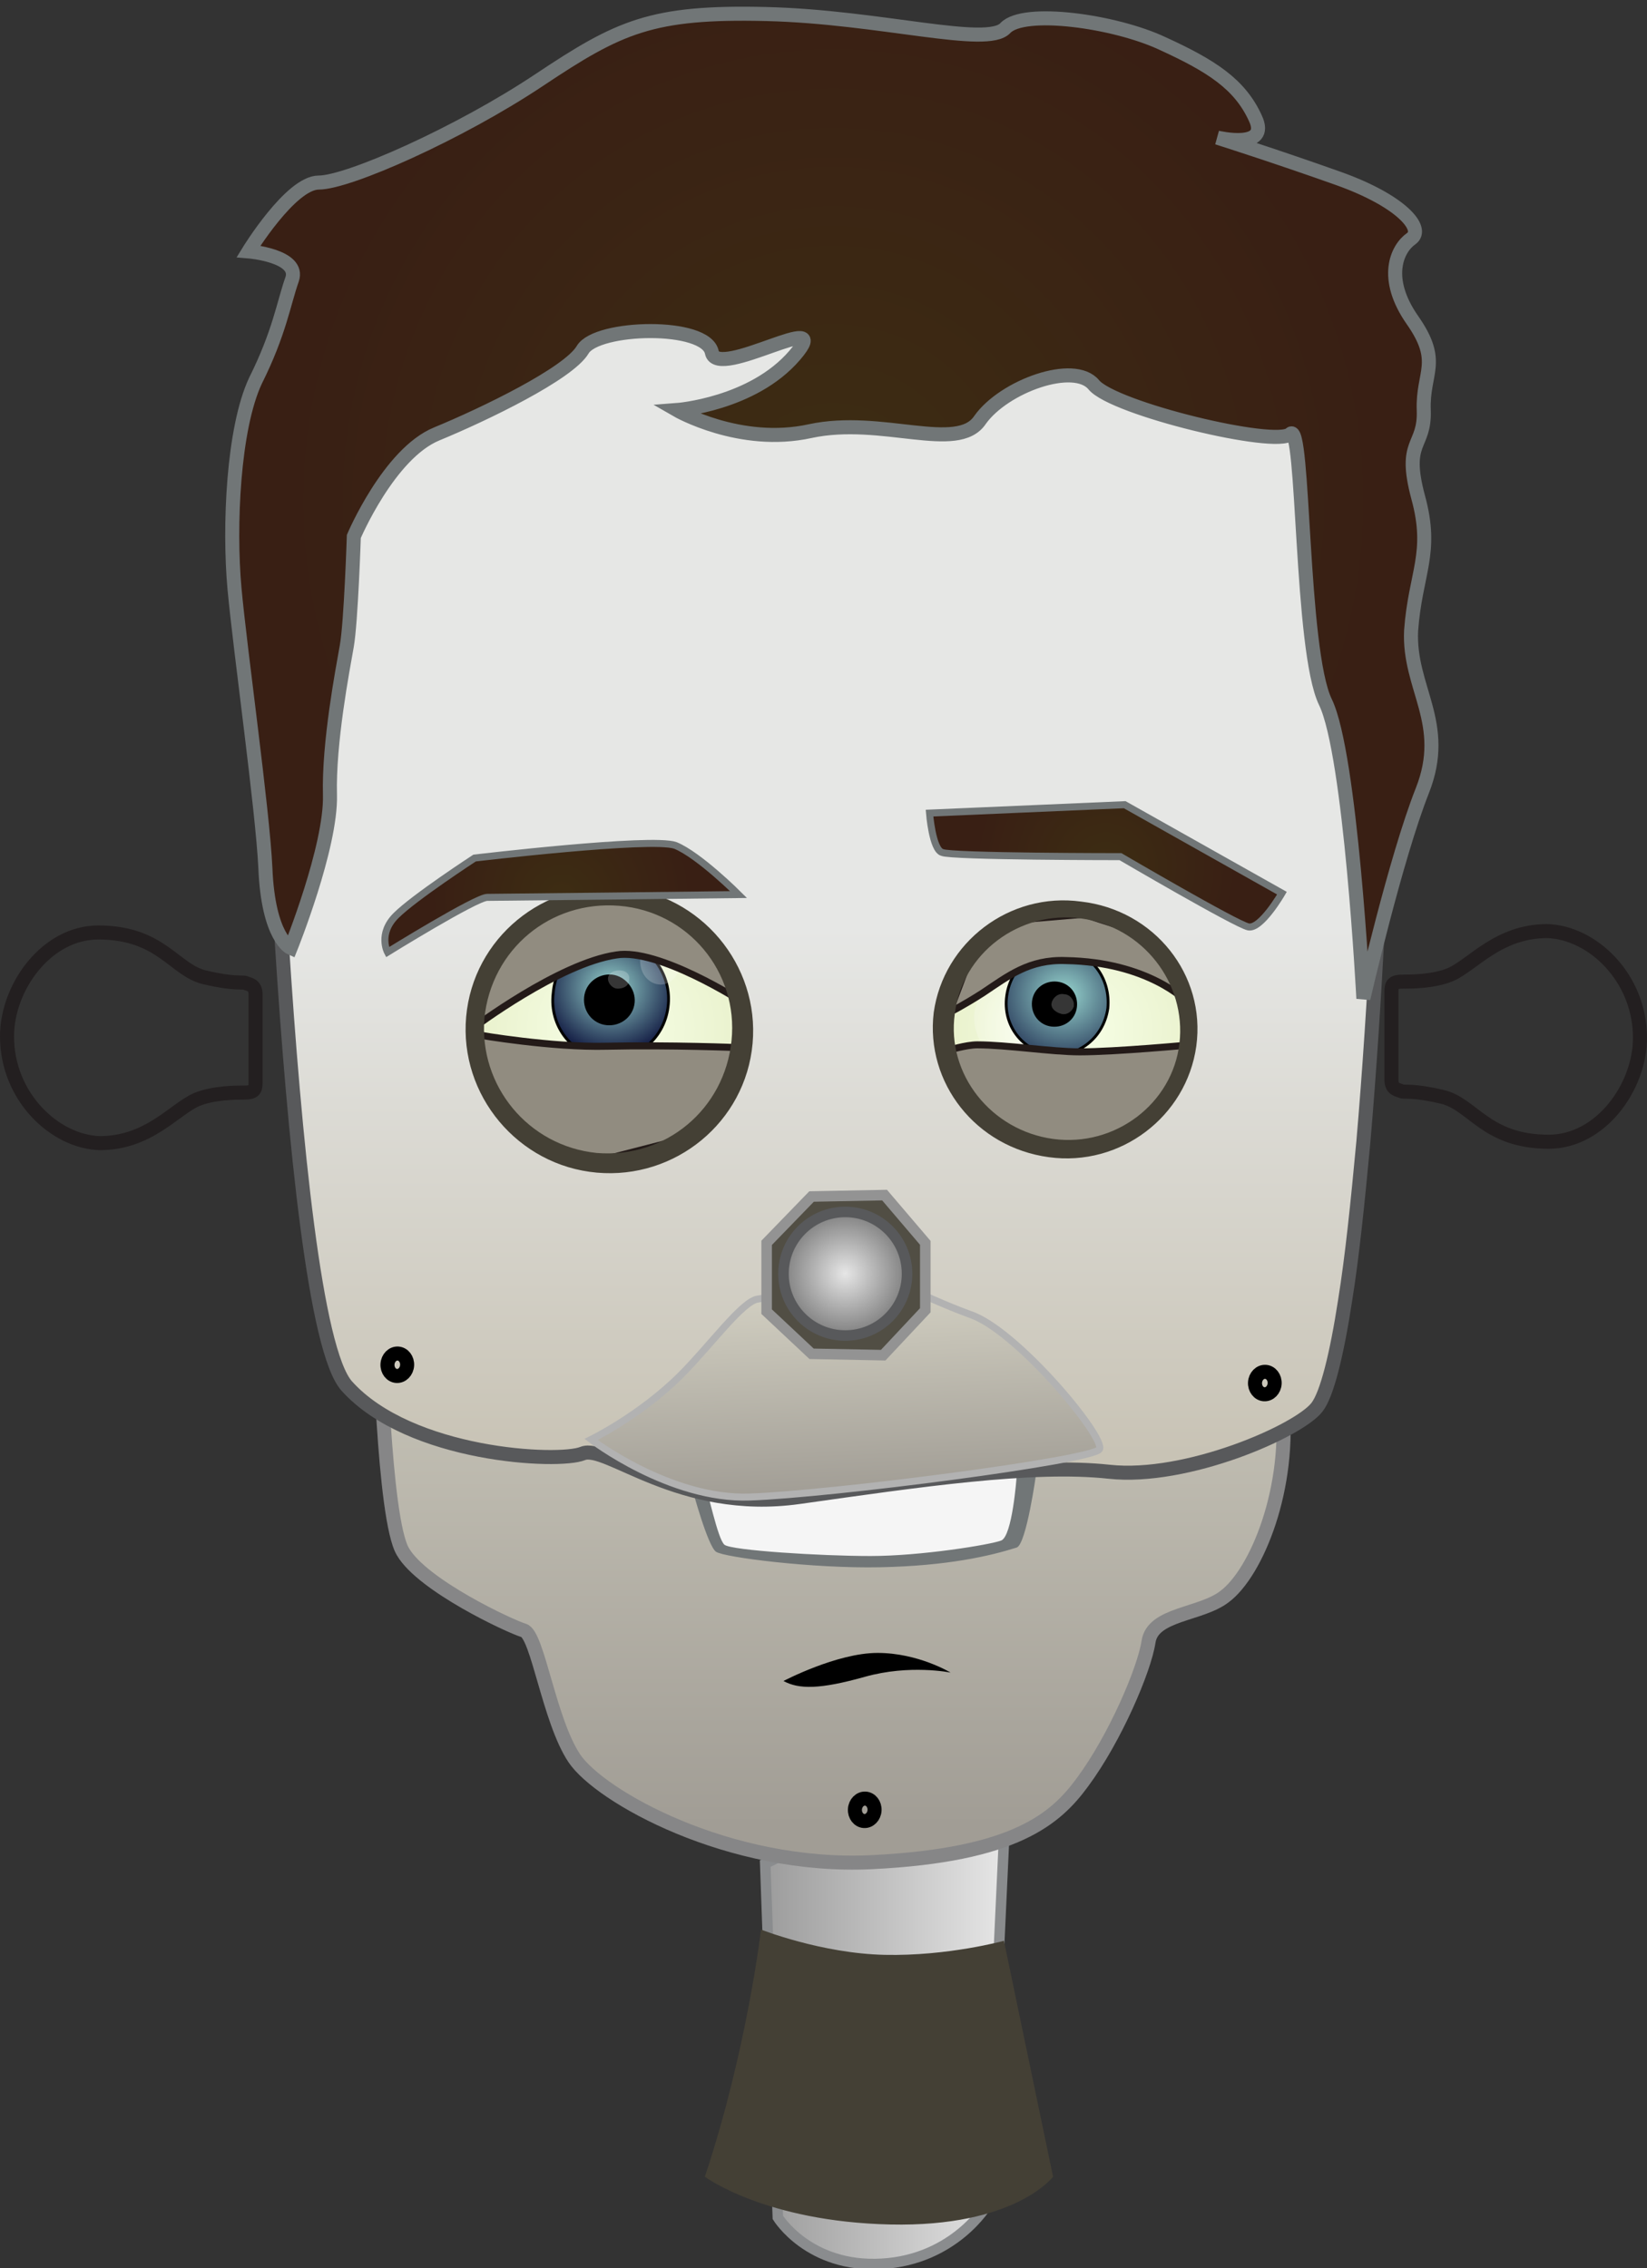 <svg version="1.1"
     xmlns="http://www.w3.org/2000/svg" xmlns:xlink="http://www.w3.org/1999/xlink" xmlns:a="http://ns.adobe.com/AdobeSVGViewerExtensions/3.0/"
     x="0px" y="0px" width="117.3px" height="161.5px" viewBox="0 0 117.3 161.5" enable-background="new 0 0 117.3 161.5"
     xml:space="preserve">
<rect x="0" y="0" width="117.3" height="161.5" fill="#333333" stroke="none"/>
<defs>
</defs>
<linearGradient id="SVGID_1_" gradientUnits="userSpaceOnUse" x1="54.55" y1="145.975" x2="71.483" y2="145.975">
    <stop  offset="0" style="stop-color:#9C9C9C"/>
    <stop  offset="1" style="stop-color:#E6E6E6"/>
</linearGradient>
<path fill="url(#SVGID_1_)" stroke="#8A8C8E" stroke-width="0.75" d="M54.5,132.7l0.9,25.2c0,0,2.2,3.6,7.4,3.3
    c5.2-0.3,7.5-4.2,7.5-4.2l1.2-25.9l-13.1-0.3L54.5,132.7z"/>
<path fill="#444035" d="M75,155l-3.5-16.8c0,0-4,1.1-8.5,1c-4.5-0.1-8.8-1.8-8.8-1.8s-1,8.6-4,17.6c0,0,4.3,3.2,13.2,3.4
    S75,155,75,155z"/>
<linearGradient id="SVGID_2_" gradientUnits="userSpaceOnUse" x1="59.267" y1="130.004" x2="59.267" y2="65.522">
    <stop  offset="0" style="stop-color:#A19D95"/>
    <stop  offset="1" style="stop-color:#E8E6D6"/>
</linearGradient>
<path fill="url(#SVGID_2_)" stroke="#868687" d="M27,93.9c0,0,0.3,14.3,1.7,16.6c1.4,2.4,7.6,5.3,8.6,5.6c1,0.3,1.8,6.4,3.6,9.1
    c1.8,2.7,11,7.9,21.2,7.4c10.2-0.5,13.1-3.1,15-5.7c2.3-3.1,4.4-8,4.7-10c0.3-2,3.7-1.9,5.4-3.2c2.3-1.7,4.8-7.8,4.1-14
    c-0.6-6.2-12.2-4.4-13.4-5.2S27,93.9,27,93.9z"/>
<path fill="#F5F5F5" d="M49.7,106.4c0,0,0.7,2.9,1.3,3.8c0.6,0.8,6.2,0.8,11.5,0.8c5.3,0,9.8-0.6,10-1.1c0.1-0.6,0.8-4,0.8-4.7
    c0-0.7-22.3-0.3-22.3-0.3L49.7,106.4z"/>
<path fill="#717677" d="M49.3,106c0,0,1.1,4.1,1.7,4.5c0.6,0.4,6.9,1.2,11.7,1.1c4.8-0.1,7.8-0.8,9.7-1.4c0.7-0.2,1.4-5.3,1.4-5.3
    l-1.4,0.3c0,0-0.3,4.2-1.1,4.5c-0.8,0.3-5.7,1.1-9.3,1.1c-3.6,0-9.9-0.4-10.4-0.8c-0.5-0.4-1.2-4-1.4-4.2
    C50.1,105.5,49.3,106,49.3,106z"/>
<linearGradient id="SVGID_3_" gradientUnits="userSpaceOnUse" x1="58.75" y1="103.575" x2="58.75" y2="66.101">
    <stop  offset="0" style="stop-color:#C8C3B5"/>
    <stop  offset="1" style="stop-color:#E6E7E5"/>
</linearGradient>
<path fill="url(#SVGID_3_)" stroke="#58595B" d="M18.8,39c0,0,1.4,54.7,5.9,59.7s15.1,5.5,16.8,4.8c1.7-0.7,6.9,4.3,15.4,3.1
    c8.5-1.2,16.6-2.4,22.1-1.8c5.5,0.6,13.5-2.9,14.8-4.6c0.7-0.9,1.4-3.7,2-7.6c0.5-3.1,0.9-7,1.3-11.3c1.7-19.7,2.3-47.9,0.9-51.3
    c-2.1-5.1-24.4-11.4-35.6-11.6c-11.2-0.1-36.6,5.5-36.6,5.5L18.8,39z"/>
<radialGradient id="SVGID_4_" cx="58.631" cy="146.695" r="8.045" gradientTransform="matrix(1.158 0.105 -9.940000e-02 1.094 -9.802 -93.498)" gradientUnits="userSpaceOnUse">
    <stop  offset="0" style="stop-color:#F7FFE7"/>
    <stop  offset="0.976" style="stop-color:#EAF2CE"/>
</radialGradient>
<path fill="url(#SVGID_4_)" d="M34.2,72.3c-0.4,4.9,3.4,9.2,8.5,9.6c5.1,0.5,9.7-3.1,10.1-8c0.4-4.9-3.4-9.2-8.5-9.6
    C39.2,63.9,34.7,67.4,34.2,72.3z"/>
<radialGradient id="SVGID_5_" cx="58.396" cy="144.2" r="4.495" gradientTransform="matrix(1.158 0.105 -9.940000e-02 1.094 -9.802 -93.498)" gradientUnits="userSpaceOnUse">
    <stop  offset="0" style="stop-color:#98D6CF"/>
    <stop  offset="1" style="stop-color:#0D133D"/>
</radialGradient>
<path fill="url(#SVGID_5_)" stroke="#000000" stroke-width="0.2" d="M47.6,71.5c-0.2,2.4-2.2,4.1-4.5,3.9c-2.3-0.2-4-2.3-3.7-4.7
    c0.2-2.4,2.2-4.1,4.5-3.9C46.1,67.1,47.8,69.2,47.6,71.5z"/>
<path d="M45.2,71.4c-0.1,1-1,1.7-2,1.6c-1-0.1-1.7-1-1.6-2c0.1-1,1-1.7,2-1.6C44.5,69.5,45.3,70.4,45.2,71.4z"/>
<path fill="#918C80" stroke="#231A18" stroke-width="0.5" d="M34.1,73.7c0,0,5.2,0.9,9.1,0.8c4.6-0.1,9.4,0.1,9.4,0.1L52.3,77
    l-3.2,4l-6.6,1.7l-2.8-0.7l-4-2.5l-1.9-4.7L34.1,73.7z"/>
<radialGradient id="SVGID_6_" cx="58.881" cy="143.558" r="0.63" fx="59.511" fy="143.554" gradientTransform="matrix(1.158 0.105 -9.940000e-02 1.094 -9.802 -93.498)" gradientUnits="userSpaceOnUse">
    <stop  offset="0" style="stop-color:#FFFFFF"/>
    <stop  offset="1" style="stop-color:#FFFFFF;stop-opacity:0.21"/>
</radialGradient>
<path fill="url(#SVGID_6_)" d="M44.8,69.8c0,0.4-0.4,0.6-0.8,0.6c-0.4,0-0.7-0.4-0.7-0.7c0-0.4,0.4-0.6,0.8-0.6
    C44.6,69.1,44.9,69.4,44.8,69.8z"/>
<radialGradient id="SVGID_7_" cx="523.032" cy="-135.629" r="0.63" fx="523.663" fy="-135.633" gradientTransform="matrix(2.323 0.211 -0.266 2.923 -1204.081 354.444)" gradientUnits="userSpaceOnUse">
    <stop  offset="0" style="stop-color:#FFFFFF"/>
    <stop  offset="1" style="stop-color:#FFFFFF;stop-opacity:0.21"/>
</radialGradient>
<path fill="url(#SVGID_7_)" d="M48.5,68.5c-0.1,1-0.8,1.7-1.6,1.6c-0.8-0.1-1.4-0.9-1.3-1.9c0.1-1,0.8-1.7,1.6-1.6
    C48,66.7,48.6,67.5,48.5,68.5z"/>
<path fill="#918C80" stroke="#231A18" stroke-width="0.5" d="M52.8,71.3c0,0-5.9-3.8-8.9-3.3c-4.1,0.6-10.2,5.2-10.2,5.2l1.7-5.1
    l4.1-3.7l5-0.7l3.6,1.4l2.5,1.9L52.8,71.3z"/>
<path fill="#444035" d="M53.6,74.3c-0.5,5.6-5.5,9.7-11.1,9.2c-5.6-0.5-9.8-5.5-9.3-11.1c0.5-5.6,5.5-9.7,11.1-9.2
    C49.9,63.7,54.1,68.7,53.6,74.3z M44.1,64.5c-4.9-0.4-9.1,3.1-9.6,8c-0.4,4.8,3.1,9.1,8,9.6c4.9,0.4,9.1-3.1,9.6-8
    C52.6,69.2,49,64.9,44.1,64.5z"/>
<radialGradient id="SVGID_8_" cx="112.484" cy="186.907" r="7.303" gradientTransform="matrix(1.184 0.152 -0.151 1.157 -28.466 -160.007)" gradientUnits="userSpaceOnUse">
    <stop  offset="0" style="stop-color:#F7FFE7"/>
    <stop  offset="0.976" style="stop-color:#EAF2CE"/>
</radialGradient>
<path fill="url(#SVGID_8_)" d="M67.7,72.2c-0.6,4.7,2.8,8.9,7.5,9.6c4.8,0.6,9.1-2.7,9.8-7.3c0.6-4.7-2.8-8.9-7.5-9.6
    C72.7,64.3,68.3,67.6,67.7,72.2z"/>
<radialGradient id="SVGID_9_" cx="819.697" cy="-209.904" r="0.617" fx="820.314" fy="-209.908" gradientTransform="matrix(6.386 0.819 -0.8 6.119 -5328.804 686.017)" gradientUnits="userSpaceOnUse">
    <stop  offset="0" style="stop-color:#FFFFFF"/>
    <stop  offset="1" style="stop-color:#FFFFFF;stop-opacity:0.21"/>
</radialGradient>
<path fill="url(#SVGID_9_)" d="M77.3,73.1c-0.3,2-2.2,3.4-4.4,3.1c-2.2-0.3-3.7-2.1-3.5-4.1c0.3-2,2.2-3.4,4.4-3.1
    C76.1,69.2,77.6,71.1,77.3,73.1z"/>
<radialGradient id="SVGID_10_" cx="149.522" cy="159.75" r="4.877" gradientTransform="matrix(1.317 0.169 -0.16 1.224 -95.592 -149.967)" gradientUnits="userSpaceOnUse">
    <stop  offset="0" style="stop-color:#98D6CF"/>
    <stop  offset="1" style="stop-color:#0D133D"/>
</radialGradient>
<path fill="url(#SVGID_10_)" stroke="#000000" stroke-width="0.2" d="M78.9,71.8c-0.3,2.1-2.1,3.5-4.1,3.3c-2-0.3-3.4-2.1-3.1-4.2
    c0.3-2.1,2.1-3.5,4.1-3.3C77.8,67.9,79.1,69.7,78.9,71.8z"/>
<path d="M76.7,71.7c-0.1,0.9-0.9,1.5-1.8,1.4c-0.9-0.1-1.5-0.9-1.4-1.8c0.1-0.9,0.9-1.5,1.8-1.4C76.2,70,76.8,70.8,76.7,71.7z"/>
<path fill="#918C80" stroke="#231A18" stroke-width="0.5" d="M67.5,74.8c0,0,1.3-0.4,2.1-0.4c2.1,0,5.3,0.5,7.3,0.5
    c2.6,0,7.9-0.5,7.9-0.5l-1,3.1l-3.4,3.3L75.6,82l-4.6-1.5L67.6,77L67.5,74.8z"/>
<path fill="#918C80" stroke="#231A18" stroke-width="0.5" d="M84.5,71.3c0,0-2.7-2.8-8.6-2.9c-2.6-0.1-4.1,1.1-5.9,2.3
    c-1.4,0.9-2.4,1.4-2.4,1.4l1.7-4.5l3.2-2.1l4.7-0.4l3.4,1.1l2.3,1.8L84.5,71.3z"/>
<path fill="#444035" d="M85.2,74.5c-0.7,5-5.4,8.6-10.5,7.9c-5.2-0.7-8.8-5.3-8.2-10.3c0.7-5,5.4-8.6,10.5-7.9
    C82.2,64.8,85.9,69.4,85.2,74.5z M77,65.4c-4.4-0.6-8.5,2.5-9,6.8c-0.6,4.3,2.6,8.3,7,8.9c4.4,0.6,8.5-2.5,9-6.8
    C84.5,70,81.4,66,77,65.4z"/>
<radialGradient id="SVGID_11_" cx="149.511" cy="160.282" r="0.618" fx="150.13" fy="160.278" gradientTransform="matrix(1.317 0.169 -0.16 1.224 -95.592 -149.967)" gradientUnits="userSpaceOnUse">
    <stop  offset="0" style="stop-color:#FFFFFF"/>
    <stop  offset="1" style="stop-color:#FFFFFF;stop-opacity:0.21"/>
</radialGradient>
<path fill="url(#SVGID_11_)" d="M76.5,71.6c-0.1,0.4-0.5,0.7-0.9,0.6c-0.4-0.1-0.8-0.4-0.7-0.8c0.1-0.4,0.5-0.7,0.9-0.6
    C76.2,70.8,76.5,71.2,76.5,71.6z"/>
<radialGradient id="SVGID_12_" cx="59.35" cy="35.668" r="39.147" gradientUnits="userSpaceOnUse">
    <stop  offset="0" style="stop-color:#3D2D13"/>
    <stop  offset="1" style="stop-color:#391F14"/>
</radialGradient>
<path fill="url(#SVGID_12_)" stroke="#717677" d="M20.7,67.5c0,0,2.9-7.2,2.8-10.9c-0.1-3.7,0.9-8.9,1.2-10.6
    c0.3-1.7,0.5-7.8,0.5-7.8s2.5-5.9,5.9-7.3c3.4-1.4,9.4-4.3,10.4-6c1-1.7,8.8-1.9,9.2,0.2c0.4,2,8.9-3.3,5.9,0.2
    c-3,3.5-8.4,3.9-8.4,3.9s4.5,2.6,9.5,1.5c5.1-1.1,10.5,1.6,12.1-0.8c1.7-2.4,6.7-4.2,8.1-2.5c1.4,1.7,13,4.5,14,3.5
    c1-1,0.7,15.4,2.5,19.1c1.8,3.7,2.7,21.1,2.7,21.1s2.3-10,4.2-14.8c1.9-4.8-1-7.3-0.8-11.4c0.3-4.1,1.6-5.5,0.5-9.5
    c-1.1-4.1,0.5-3.5,0.4-6.2c-0.1-2.7,1.3-3.4-0.8-6.4c-2.1-3-1.1-5.1-0.1-5.8c1-0.7-0.7-2.7-5.2-4.3c-4.5-1.6-8.6-2.9-8.6-2.9
    s3.8,0.9,2.7-1.4c-1.1-2.4-3.1-3.7-6.6-5.3c-3.4-1.6-9.9-2.5-11.2-1.1c-1.3,1.4-8.9-0.8-17-1c-8.2-0.2-10.5,0.9-16.2,4.7
    S24.8,13,22.7,13c-2,0-5,4.9-5,4.9s3.7,0.3,3.1,2c-0.6,1.7-0.9,3.8-2.6,7.2c-1.6,3.4-1.9,10.4-1.5,14.8c0.4,4.4,2,15.7,2.2,19.9
    C19.1,66.8,20.7,67.5,20.7,67.5z"/>
<radialGradient id="SVGID_13_" cx="78.756" cy="61.62" r="9.378" gradientUnits="userSpaceOnUse">
    <stop  offset="0" style="stop-color:#3D2D13"/>
    <stop  offset="1" style="stop-color:#391F14"/>
</radialGradient>
<path fill="url(#SVGID_13_)" stroke="#717677" stroke-width="0.5" d="M66.2,57.9c0,0,0.2,2.6,0.9,2.8C67.7,61,79.8,61,79.8,61
    s8.2,4.8,9.1,5c0.9,0.2,2.4-2.4,2.4-2.4l-11.2-6.3L66.2,57.9z"/>
<radialGradient id="SVGID_14_" cx="39.985" cy="63.921" r="9.331" gradientUnits="userSpaceOnUse">
    <stop  offset="0" style="stop-color:#3D2D13"/>
    <stop  offset="1" style="stop-color:#391F14"/>
</radialGradient>
<path fill="url(#SVGID_14_)" stroke="#717677" stroke-width="0.5" d="M52.6,63.7c0,0-2.8-2.8-4.5-3.5c-1.7-0.6-14.3,0.9-14.3,0.9
    s-4.3,2.8-5.6,4.1c-1.3,1.3-0.6,2.6-0.6,2.6s6.3-3.9,7.1-3.9C35.5,63.9,52.6,63.7,52.6,63.7z"/>
<ellipse transform="matrix(0.998 6.014462e-02 -6.014462e-02 0.998 6.086 -5.238)" fill="none" stroke="#000000" cx="90.1" cy="98.5" rx="0.7" ry="0.8"/>
<ellipse transform="matrix(0.998 6.007453e-02 -6.007453e-02 0.998 7.854 -3.47)" fill="none" stroke="#000000" cx="61.6" cy="128.9" rx="0.7" ry="0.8"/>
<linearGradient id="SVGID_15_" gradientUnits="userSpaceOnUse" x1="33.29" y1="28.575" x2="33.29" y2="7.372" gradientTransform="matrix(0.999 -4.320000e-02 4.320000e-02 0.999 25.864 79.278)">
    <stop  offset="0" style="stop-color:#A19D95"/>
    <stop  offset="1" style="stop-color:#E8E6D6"/>
</linearGradient>
<path fill="url(#SVGID_15_)" stroke="#B2B2B2" stroke-width="0.5" d="M42.1,102.5c0,0,3.5-1.7,6.4-4.6c2.1-2.1,4.4-5.3,5.5-5.4
    c2.7-0.4,6.9-2.6,6.9-2.6s4.9,2.5,8.2,3.7c3.3,1.1,9.7,8.8,9.2,9.6c-0.5,0.8-19.1,3.2-24.9,3.4C47.7,106.8,42.1,102.5,42.1,102.5z"
    />
<polygon fill="#514E44" stroke="#939393" stroke-width="0.75" points="57.8,96.4 62.9,96.5 65.9,93.3 65.9,88.5 63,85.1 57.8,85.2 
    54.6,88.5 54.6,93.4 "/>
<radialGradient id="SVGID_16_" cx="60.188" cy="90.681" r="4.393" gradientUnits="userSpaceOnUse">
    <stop  offset="0" style="stop-color:#E6E6E6"/>
    <stop  offset="1" style="stop-color:#808080"/>
</radialGradient>
<circle fill="url(#SVGID_16_)" stroke="#58595B" stroke-width="0.75" cx="60.2" cy="90.7" r="4.4"/>
<ellipse transform="matrix(0.998 6.014884e-02 -6.014884e-02 0.998 5.899 -1.527)" fill="none" stroke="#000000" cx="28.3" cy="97.2" rx="0.7" ry="0.8"/>
<path fill="none" stroke="#231F20" d="M116.8,73.9c0,3.5-2.8,7.4-6.5,7.4c-4.5,0-5.4-2.7-7.6-3.2c-2.1-0.5-2.7-0.3-2.9-0.4
    c-0.2-0.1-0.7-0.1-0.7-0.8c0-0.7,0-5.8,0-6.3c0-0.5,0.1-0.7,0.8-0.7c0.6,0,2.2,0,3.4-0.5c1.6-0.7,3.4-3.1,6.9-3.1
    C113.4,66.4,116.8,69.6,116.8,73.9z"/>
<path fill="none" stroke="#231F20" d="M0.5,73.8c0-3.5,2.8-7.4,6.5-7.4c4.5,0,5.4,2.7,7.6,3.2c2.1,0.5,2.7,0.3,2.9,0.4
    c0.2,0.1,0.7,0.1,0.7,0.8c0,0.7,0,5.8,0,6.3c0,0.5-0.1,0.7-0.8,0.7c-0.6,0-2.2,0-3.4,0.5c-1.6,0.7-3.4,3.1-6.9,3.1
    C3.9,81.3,0.5,78.1,0.5,73.8z"/>
<path d="M55.8,119.7c0,0,3.8-2,6.7-2s5.2,1.4,5.2,1.4s-2.9-0.6-6.1,0.3C58.4,120.3,56.9,120.3,55.8,119.7z"/>
</svg>